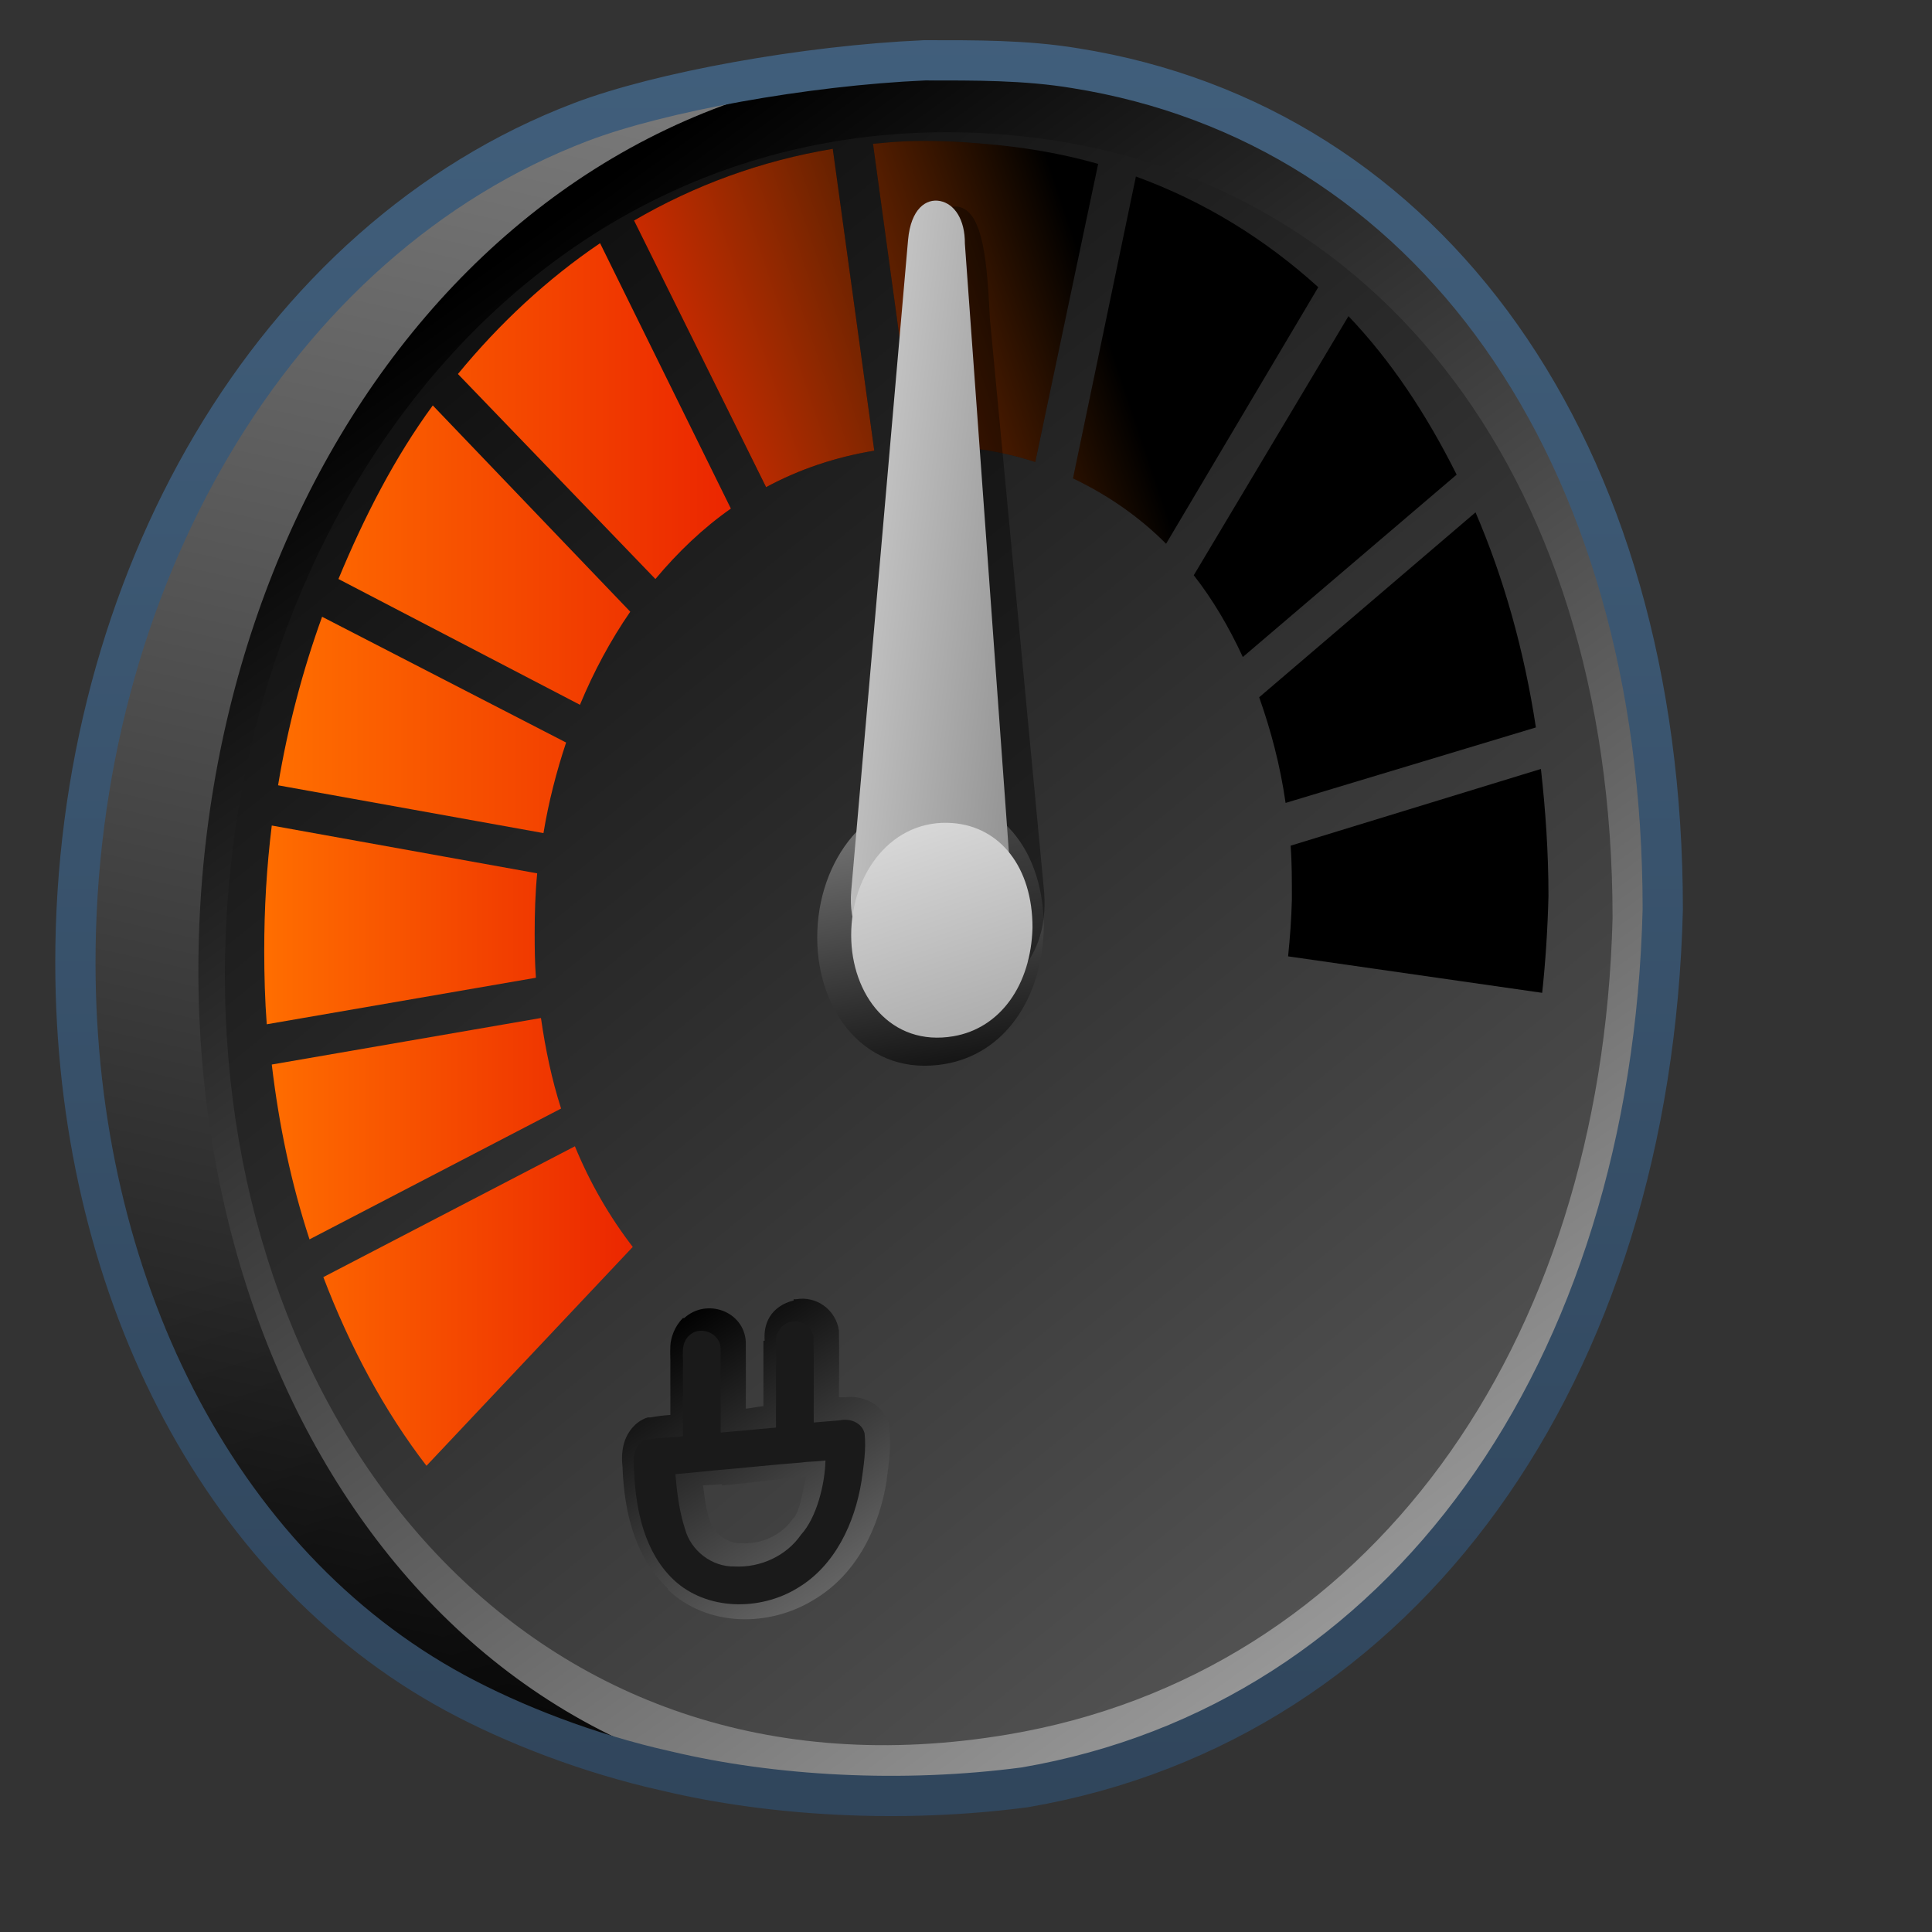 <?xml version="1.0" encoding="UTF-8" standalone="no"?>
<!-- Created with Inkscape (http://www.inkscape.org/) -->

<svg
   xmlns:dc="http://purl.org/dc/elements/1.1/"
   xmlns:cc="http://creativecommons.org/ns#"
   xmlns:rdf="http://www.w3.org/1999/02/22-rdf-syntax-ns#"
   xmlns:svg="http://www.w3.org/2000/svg"
   xmlns="http://www.w3.org/2000/svg"
   xmlns:xlink="http://www.w3.org/1999/xlink"
   xmlns:sodipodi="http://sodipodi.sourceforge.net/DTD/sodipodi-0.dtd"
   xmlns:inkscape="http://www.inkscape.org/namespaces/inkscape"
   width="128"
   height="128"
   id="svg17172"
   version="1.1"
   inkscape:version="0.48.3.1 r9886"
   sodipodi:docname="gpm-battery-060.svg">
  <rect width="100%" height="100%" fill="#333333" stroke="none"/>
  <defs
     id="defs17174">
    <linearGradient
       id="linearGradient17149">
      <stop
         style="stop-color:#ff6e00;stop-opacity:0;"
         offset="0"
         id="stop17151" />
      <stop
         style="stop-color:#eb2600;stop-opacity:1;"
         offset="1"
         id="stop17153" />
    </linearGradient>
    <linearGradient
       inkscape:collect="always"
       xlink:href="#linearGradient13604-6-4"
       id="linearGradient19009"
       gradientUnits="userSpaceOnUse"
       gradientTransform="matrix(2.134,0,0,2.134,-1039.432,-1067.962)"
       x1="515.586"
       y1="952.83"
       x2="528.09"
       y2="990.234" />
    <linearGradient
       id="linearGradient13604-6-4">
      <stop
         id="stop13606-2-6"
         offset="0"
         style="stop-color:#ffffff;stop-opacity:1;" />
      <stop
         id="stop13608-7-0"
         offset="1"
         style="stop-color:#000000;stop-opacity:1;" />
    </linearGradient>
    <linearGradient
       inkscape:collect="always"
       xlink:href="#linearGradient13604-6-4"
       id="linearGradient19012"
       gradientUnits="userSpaceOnUse"
       gradientTransform="matrix(2.299,1.292,-1.027,2.893,-137.089,-2469.332)"
       x1="506.534"
       y1="958.873"
       x2="530.648"
       y2="952.201" />
    <linearGradient
       inkscape:collect="always"
       xlink:href="#linearGradient13604-6-4"
       id="linearGradient19016"
       gradientUnits="userSpaceOnUse"
       gradientTransform="matrix(2.667,0,0,2.667,-1315.339,-1580.807)"
       x1="514.493"
       y1="950.518"
       x2="517.498"
       y2="967.018" />
    <linearGradient
       inkscape:collect="always"
       xlink:href="#linearGradient5316-0-0"
       id="linearGradient19035"
       gradientUnits="userSpaceOnUse"
       gradientTransform="matrix(2.667,0,0,2.667,-194.16,-1582.693)"
       x1="79.375"
       y1="968.609"
       x2="88.531"
       y2="968.609" />
    <linearGradient
       id="linearGradient5316-0-0">
      <stop
         style="stop-color:#ff6e00;stop-opacity:1;"
         offset="0"
         id="stop5320-8-15" />
      <stop
         style="stop-color:#eb2600;stop-opacity:1;"
         offset="1"
         id="stop5322-1-1" />
    </linearGradient>
    <linearGradient
       inkscape:collect="always"
       xlink:href="#linearGradient5316-0-0"
       id="linearGradient19039"
       gradientUnits="userSpaceOnUse"
       gradientTransform="matrix(2.667,0,0,2.667,-194.16,-1582.693)"
       x1="79.719"
       y1="953.516"
       x2="90.969"
       y2="953.516" />
    <linearGradient
       inkscape:collect="always"
       xlink:href="#linearGradient17149"
       id="linearGradient19042"
       gradientUnits="userSpaceOnUse"
       gradientTransform="matrix(2.667,0,0,2.667,-194.16,-1582.693)"
       x1="100.054"
       y1="947.581"
       x2="88.571"
       y2="951.456" />
    <linearGradient
       inkscape:collect="always"
       xlink:href="#linearGradient13604-6-4"
       id="linearGradient19134"
       gradientUnits="userSpaceOnUse"
       gradientTransform="matrix(2.667,0,0,2.667,-462.006,-1580.807)"
       x1="200.438"
       y1="989.05"
       x2="189.375"
       y2="972.425" />
    <linearGradient
       inkscape:collect="always"
       xlink:href="#linearGradient9863-4-4"
       id="linearGradient19137"
       gradientUnits="userSpaceOnUse"
       gradientTransform="matrix(2.667,0,0,2.667,-760.672,-1367.474)"
       x1="308.688"
       y1="907.003"
       x2="308.688"
       y2="859.373" />
    <linearGradient
       id="linearGradient9863-4-4">
      <stop
         style="stop-color:#2f445a;stop-opacity:1;"
         offset="0"
         id="stop9865-0-4" />
      <stop
         style="stop-color:#415f7c;stop-opacity:1"
         offset="1"
         id="stop9867-6-0" />
    </linearGradient>
    <linearGradient
       inkscape:collect="always"
       xlink:href="#linearGradient13604-6-4"
       id="linearGradient19140"
       gradientUnits="userSpaceOnUse"
       gradientTransform="matrix(2.737,0,0,2.684,-1349.614,-1598.265)"
       x1="585.324"
       y1="1057.644"
       x2="492.583"
       y2="945.614" />
    <linearGradient
       inkscape:collect="always"
       xlink:href="#linearGradient5439-3-0"
       id="linearGradient19143"
       gradientUnits="userSpaceOnUse"
       gradientTransform="matrix(2.715,0,0,2.715,-1316.851,-1627.589)"
       x1="535.576"
       y1="1000.234"
       x2="496.846"
       y2="946.466" />
    <linearGradient
       id="linearGradient5439-3-0">
      <stop
         style="stop-color:#ffffff;stop-opacity:1;"
         offset="0"
         id="stop5441-29-2" />
      <stop
         style="stop-color:#000000;stop-opacity:1;"
         offset="1"
         id="stop5443-3-7" />
    </linearGradient>
    <linearGradient
       inkscape:collect="always"
       xlink:href="#linearGradient5344-50-5"
       id="linearGradient19146"
       gradientUnits="userSpaceOnUse"
       gradientTransform="matrix(2.715,0,0,2.715,-1316.851,-1627.589)"
       x1="504.93"
       y1="992.245"
       x2="497.82"
       y2="968.646" />
    <linearGradient
       id="linearGradient5344-50-5">
      <stop
         style="stop-color:#000000;stop-opacity:1;"
         offset="0"
         id="stop5346-2-7" />
      <stop
         style="stop-color:#000000;stop-opacity:0;"
         offset="1"
         id="stop5348-5-3" />
    </linearGradient>
    <linearGradient
       inkscape:collect="always"
       xlink:href="#linearGradient13604-6-4"
       id="linearGradient19149"
       gradientUnits="userSpaceOnUse"
       gradientTransform="matrix(2.715,0,0,2.715,-1316.851,-1627.589)"
       x1="506.147"
       y1="891.091"
       x2="484.666"
       y2="986.185" />
  </defs>
  <sodipodi:namedview
     id="base"
     pagecolor="#ffffff"
     bordercolor="#666666"
     borderopacity="1.0"
     inkscape:pageopacity="0.0"
     inkscape:pageshadow="2"
     inkscape:zoom="2.8"
     inkscape:cx="101.43576"
     inkscape:cy="67.186095"
     inkscape:document-units="px"
     inkscape:current-layer="layer1"
     showgrid="false"
     inkscape:showpageshadow="false"
     inkscape:window-width="1366"
     inkscape:window-height="716"
     inkscape:window-x="0"
     inkscape:window-y="0"
     inkscape:window-maximized="1" />
  <g
     inkscape:label="Capa 1"
     inkscape:groupmode="layer"
     id="layer1"
     transform="translate(0,-924.362)">
    <path
       inkscape:connector-curvature="0"
       inkscape:export-ydpi="90.041016"
       inkscape:export-xdpi="90.041016"
       inkscape:export-filename="/home/dafeba/DCV/tallerD/bocetos/bateria.png"
       sodipodi:nodetypes="csssssc"
       id="path66258"
       d="m 101.51,984.371 c -0.76,29.85 -15.58,58.688 -41.051,58.857 -10.748,0.072 -22.628,-2.546 -30.31,-6.706 -15.877,-8.598 -25.1,-27.374 -25.118,-48.349 -0.021,-25.132 12.977,-47.93 33.449,-55.721 5.978,-2.275 17.687,-4.219 25.984,-4.133 21.628,0.221 37.046,24.682 37.046,56.053 z"
       style="fill:url(#linearGradient19149);fill-opacity:1;stroke:none;display:inline" />
    <path
       inkscape:connector-curvature="0"
       inkscape:export-ydpi="90.041016"
       inkscape:export-xdpi="90.041016"
       inkscape:export-filename="/home/dafeba/DCV/tallerD/bocetos/bateria.png"
       style="fill:url(#linearGradient19146);fill-opacity:1;stroke:none;display:inline"
       d="m 61.42,1043.228 c -7.947,1.142 -19.007,-1.875 -25.378,-4.102 -15.686,-5.482 -26.216,-19.991 -29.724,-37.689 -0.845,-4.263 20.795,-1.033 34.47,0.654 32.237,-1.912 73.085,26.082 20.632,41.137 z"
       id="path66262"
       sodipodi:nodetypes="csscc" />
    <path
       inkscape:connector-curvature="0"
       inkscape:export-ydpi="90.041016"
       inkscape:export-xdpi="90.041016"
       inkscape:export-filename="/home/dafeba/DCV/tallerD/bocetos/bateria.png"
       style="fill:url(#linearGradient19143);fill-opacity:1;stroke:none;display:inline"
       d="m 110.156,984.606 c -0.761,30.662 -17.146,53.866 -42.263,58.186 -33.583,5.776 -54.72,-22.071 -54.75,-54.041 -0.031,-33.259 22.08,-62.537 54.327,-60.003 25.394,1.995 42.686,23.634 42.686,55.858 z"
       id="path66264"
       sodipodi:nodetypes="csssc" />
    <path
       inkscape:connector-curvature="0"
       style="fill:url(#linearGradient19140);fill-opacity:1;stroke:none;display:inline"
       d="m 106.837,985.189 c -0.721,28.501 -16.249,50.07 -40.052,54.086 -31.826,5.369 -51.857,-20.516 -51.885,-50.233 -0.03,-30.916 20.924,-58.131 51.485,-55.775 24.065,1.854 40.452,21.969 40.452,51.922 z"
       id="path66266"
       sodipodi:nodetypes="csssc"
       inkscape:export-filename="/home/dafeba/DCV/tallerD/bocetos/bateria.png"
       inkscape:export-xdpi="90.041016"
       inkscape:export-ydpi="90.041016" />
    <path
       inkscape:connector-curvature="0"
       inkscape:export-ydpi="90.041016"
       inkscape:export-xdpi="90.041016"
       inkscape:export-filename="/home/dafeba/DCV/tallerD/bocetos/bateria.png"
       sodipodi:nodetypes="csssccccc"
       id="path66268"
       d="m 61.245,928.359 c -7.881,0.346 -17.52,2.093 -22.75,4.083 -20.473,7.792 -33.522,30.618 -33.5,55.75 0.019,20.974 9.29,39.735 25.167,48.333 3.781,2.047 8.817,4.022 13.991,5.17 7.026,1.674 15.632,2.157 23.759,1.08 25.117,-4.32 41.489,-27.505 42.25,-58.167 0,-30.639 -15.571,-52.016 -38.938,-55.729 -3.302,-0.546 -6.646,-0.521 -9.979,-0.521 z"
       style="fill:none;stroke:url(#linearGradient19137);stroke-width:2.667;stroke-linecap:round;stroke-linejoin:round;stroke-miterlimit:4;stroke-opacity:1;stroke-dasharray:none;stroke-dashoffset:0;display:inline" />
    <path
       style="font-size:medium;font-style:normal;font-variant:normal;font-weight:normal;font-stretch:normal;text-indent:0;text-align:start;text-decoration:none;line-height:normal;letter-spacing:normal;word-spacing:normal;text-transform:none;direction:ltr;block-progression:tb;writing-mode:lr-tb;text-anchor:start;baseline-shift:baseline;color:#000000;fill:url(#linearGradient19134);fill-opacity:1;fill-rule:nonzero;stroke:none;stroke-width:0.929px;marker:none;visibility:visible;display:inline;overflow:visible;enable-background:accumulate;font-family:Bitstream Vera Sans;-inkscape-font-specification:Bitstream Vera Sans"
       d="m 52.578,1010.442 0,0.083 c -0.685,0.152 -1.275,0.568 -1.583,1.083 -0.297,0.497 -0.376,1.023 -0.333,1.583 l -0.083,0 0,4.333 c -0.391,0.035 -0.776,0.131 -1.167,0.165 7.47e-4,-1.431 0.011,-2.891 0,-4.333 l 0,-0.083 c -0.103,-2.039 -2.596,-2.942 -4.083,-1.583 l -0.083,0 c -0.564,0.553 -0.808,1.314 -0.833,1.833 -0.027,0.539 0.013,0.982 0,1.167 l 0,0.083 0,3.333 c -0.443,0.029 -0.832,0.077 -1.333,0.165 l -0.083,0 -0.083,0 c -0.878,0.264 -1.412,1.089 -1.583,1.75 -0.163,0.628 -0.129,1.149 -0.083,1.583 0.001,0.027 -0.001,0.056 0,0.083 0.121,2.693 0.725,5.76 3,7.917 l 0,0.083 c 2.669,2.504 6.737,2.465 9.667,0.667 2.928,-1.736 4.351,-4.904 4.833,-7.917 l 0,-0.083 c 0.142,-1.024 0.307,-2.14 0.167,-3.417 l 0,-0.083 0,-0.083 c -0.186,-0.744 -0.749,-1.312 -1.333,-1.583 -0.506,-0.235 -1.057,-0.325 -1.583,-0.251 l -0.25,0 -0.167,0 c 0.003,-1.418 0.029,-2.889 0,-4.333 l 0,-0.083 c -0.2,-1.383 -1.481,-2.311 -2.833,-2.083 -0.059,0 -0.107,0 -0.167,0 z m 3.75,8.917 c 0.041,0 0.12,0 0.167,0 -0.016,0 -0.066,0.085 -0.083,0.083 0.027,0 0.062,0 0.083,0 0.047,0.776 -0.032,1.613 -0.167,2.583 -0.229,1.43 -0.835,2.738 -1.583,3.917 l 0,-0.165 c 0.983,-1.49 1.548,-3.34 1.583,-4.917 l 0.083,-1.417 -0.167,0 0.083,-0.083 z m -0.167,0.083 -1.25,0.165 c -0.152,0.027 -0.374,0.067 -0.667,0.083 -0.24,0 -0.497,0.048 -0.75,0.083 -0.055,0 -0.106,0 -0.167,0 -0.082,0 -0.167,0 -0.25,0 l 0,-0.083 1.333,-0.165 1.75,-0.083 z m -12.5,1.25 c 0.047,0 0.118,0 0.167,0 l 0.083,1.167 c 0.11,1.221 0.34,2.535 0.75,3.833 -0.547,-1.28 -0.938,-2.672 -1,-4.167 l 0,-0.083 c -0.032,-0.293 -0.027,-0.597 0,-0.75 z m 9.75,1.5 c -0.246,1.049 -0.429,2.311 -0.833,2.75 l -0.083,0.083 c -0.708,1.035 -2.043,1.648 -3.333,1.583 l -0.083,0 c -0.893,0.027 -1.85,-0.709 -2.083,-1.583 -0.218,-0.672 -0.318,-1.491 -0.417,-2.25 0.427,-0.04 0.822,-0.035 1.25,-0.083 l 0,0.083 c 1.885,-0.157 3.752,-0.438 5.583,-0.584 z m -8.667,3.583 c 0.254,0.859 0.766,1.601 1.417,2.167 -0.068,-0.056 -0.186,-0.027 -0.25,-0.083 -0.57,-0.54 -0.836,-1.341 -1.167,-2.083 z m 8.417,1.917 c -0.188,0.147 -0.295,0.378 -0.5,0.5 l 0,0.083 c -0.074,0.045 -0.174,0.04 -0.25,0.083 0.293,-0.155 0.485,-0.465 0.75,-0.667 z"
       id="path66270"
       inkscape:connector-curvature="0"
       inkscape:export-filename="/home/dafeba/DCV/tallerD/bocetos/bateria.png"
       inkscape:export-xdpi="90.041016"
       inkscape:export-ydpi="90.041016" />
    <path
       style="font-size:medium;font-style:normal;font-variant:normal;font-weight:normal;font-stretch:normal;text-indent:0;text-align:start;text-decoration:none;line-height:normal;letter-spacing:normal;word-spacing:normal;text-transform:none;direction:ltr;block-progression:tb;writing-mode:lr-tb;text-anchor:start;baseline-shift:baseline;color:#000000;fill:#1a1a1a;fill-opacity:1;stroke:none;stroke-width:0.929px;marker:none;visibility:visible;display:inline;overflow:visible;enable-background:accumulate;font-family:Bitstream Vera Sans;-inkscape-font-specification:Bitstream Vera Sans"
       d="m 52.411,1011.942 c -0.719,0.115 -1.091,0.869 -1,1.541 0,1.82 0,3.639 0,5.459 -1.222,0.112 -2.444,0.221 -3.667,0.333 -0.005,-1.875 0.008,-3.75 -0.005,-5.625 -0.05,-0.982 -1.377,-1.498 -2.077,-0.807 -0.625,0.565 -0.36,1.452 -0.417,2.191 0,1.497 0,2.994 0,4.491 -0.801,0.083 -1.616,0.08 -2.408,0.221 -0.91,0.275 -0.908,1.337 -0.824,2.107 0.106,2.561 0.686,5.343 2.619,7.176 2.185,2.05 5.725,2.068 8.202,0.547 2.492,-1.477 3.799,-4.318 4.243,-7.086 0.145,-1.044 0.319,-2.115 0.203,-3.166 -0.182,-0.726 -0.987,-1.012 -1.658,-0.859 -0.57,0.048 -1.14,0.096 -1.71,0.141 -0.011,-1.887 0.021,-3.777 -0.016,-5.663 -0.098,-0.678 -0.817,-1.165 -1.483,-1.003 z m 0.667,14.084 c -0.974,1.424 -2.701,2.205 -4.41,2.12 -1.503,0.032 -2.901,-1.048 -3.287,-2.494 -0.381,-1.172 -0.527,-2.403 -0.637,-3.625 0.847,-0.077 1.704,-0.149 2.54,-0.243 1.945,-0.163 3.898,-0.38 5.836,-0.528 0.31,-0.059 1.087,-0.064 1.569,-0.133 -0.036,1.587 -0.593,3.798 -1.612,4.906 z"
       id="path66274"
       inkscape:connector-curvature="0"
       sodipodi:nodetypes="ccccccccccccccccccccccccccc"
       inkscape:export-filename="/home/dafeba/DCV/tallerD/bocetos/bateria.png"
       inkscape:export-xdpi="90.041016"
       inkscape:export-ydpi="90.041016" />
    <path
       inkscape:export-ydpi="90.041016"
       inkscape:export-xdpi="90.041016"
       inkscape:export-filename="/home/dafeba/DCV/tallerD/bocetos/bateria.png"
       inkscape:connector-curvature="0"
       style="fill:#000000;fill-opacity:1;stroke:none;display:inline"
       d="m 60.006,933.723 c -0.741,0.032 -1.439,0.096 -2.167,0.165 l 2.75,20.083 c 0.478,-0.027 0.928,-0.093 1.417,-0.083 0.511,0 0.978,0.04 1.5,0.083 1.783,0.144 3.473,0.472 5.083,1 l 4.167,-19.75 c -2.415,-0.691 -4.958,-1.123 -7.583,-1.333 -0.884,-0.072 -1.8,-0.152 -2.667,-0.165 -0.839,-0.027 -1.678,-0.035 -2.5,0 z m -4.833,0.5 c -4.744,0.788 -9.174,2.421 -13.167,4.75 l 0.083,0.165 8.667,17.5 c 2.197,-1.189 4.617,-1.997 7.167,-2.417 l -2.75,-20 z m 20.083,1.833 -4.167,20 c 2.264,1.084 4.363,2.515 6.167,4.333 l 10.083,-17 c -3.538,-3.207 -7.58,-5.691 -12.083,-7.333 z"
       id="path5291" />
    <path
       id="path66518"
       d="m 60.006,933.723 c -0.741,0.032 -1.439,0.096 -2.167,0.165 l 2.75,20.083 c 0.478,-0.027 0.928,-0.093 1.417,-0.083 0.511,0 0.978,0.04 1.5,0.083 1.783,0.144 3.473,0.472 5.083,1 l 4.167,-19.75 c -2.415,-0.691 -4.958,-1.123 -7.583,-1.333 -0.884,-0.072 -1.8,-0.152 -2.667,-0.165 -0.839,-0.027 -1.678,-0.035 -2.5,0 z m -4.833,0.5 c -4.744,0.788 -9.174,2.421 -13.167,4.75 l 0.083,0.165 8.667,17.5 c 2.197,-1.189 4.617,-1.997 7.167,-2.417 l -2.75,-20 z m 20.083,1.833 -4.167,20 c 2.264,1.084 4.363,2.515 6.167,4.333 l 10.083,-17 c -3.538,-3.207 -7.58,-5.691 -12.083,-7.333 z"
       style="fill:url(#linearGradient19042);fill-opacity:1;stroke:none;display:inline"
       inkscape:connector-curvature="0"
       inkscape:export-filename="/home/dafeba/DCV/tallerD/bocetos/bateria.png"
       inkscape:export-xdpi="90.041016"
       inkscape:export-ydpi="90.041016" />
    <path
       id="path66520"
       d="m 39.756,940.474 c -3.498,2.367 -6.662,5.313 -9.417,8.667 l 13.083,13.583 c 1.492,-1.784 3.152,-3.372 5,-4.667 L 39.756,940.474 z M 28.673,951.223 c -2.52,3.439 -4.543,7.382 -6.25,11.5 l 16,8.333 c 0.916,-2.209 2.034,-4.282 3.333,-6.167 L 28.673,951.223 z m -7.333,14 c -1.287,3.559 -2.275,7.293 -2.917,11.167 l 17.583,3.167 c 0.342,-2.075 0.858,-4.068 1.5,-6 l -16.167,-8.333 z"
       style="fill:url(#linearGradient19039);fill-opacity:1;stroke:none;display:inline"
       inkscape:connector-curvature="0"
       inkscape:export-filename="/home/dafeba/DCV/tallerD/bocetos/bateria.png"
       inkscape:export-xdpi="90.041016"
       inkscape:export-ydpi="90.041016" />
    <path
       id="path66522"
       d="m 89.34,945.307 -10.25,17.167 c 1.255,1.602 2.333,3.433 3.25,5.417 l 14.167,-12.083 c -1.985,-3.968 -4.325,-7.523 -7.167,-10.5 z m 8.417,13 -14.333,12.25 c 0.766,2.167 1.391,4.488 1.75,7 l 16.583,-5 c -0.79,-5.187 -2.156,-9.967 -4,-14.25 z m 4.333,17 -16.583,5.083 c 0.09,1.17 0.083,2.352 0.083,3.583 -0.03,1.266 -0.127,2.534 -0.25,3.75 l 16.833,2.417 c 0.225,-2.09 0.363,-4.237 0.417,-6.417 0,-2.919 -0.197,-5.702 -0.5,-8.416 z"
       style="fill:#000000;fill-opacity:1;stroke:none;display:inline"
       inkscape:connector-curvature="0"
       inkscape:export-filename="/home/dafeba/DCV/tallerD/bocetos/bateria.png"
       inkscape:export-xdpi="90.041016"
       inkscape:export-ydpi="90.041016" />
    <path
       id="path66524"
       d="m 18.006,979.057 c -0.339,2.738 -0.503,5.511 -0.5,8.333 0.002,1.616 0.047,3.246 0.167,4.833 l 17.833,-3.083 c -0.072,-0.969 -0.082,-1.931 -0.083,-2.917 -0.001,-1.345 0.041,-2.685 0.167,-4 l -17.583,-3.167 z m 17.833,12.75 -17.833,3.083 c 0.476,4.026 1.291,7.893 2.5,11.583 l 16.667,-8.667 c -0.615,-1.913 -1.037,-3.933 -1.333,-6 z m 2.25,8.5 -16.667,8.667 c 1.745,4.577 4.007,8.828 6.833,12.5 l 13.667,-14.5 c -1.529,-1.988 -2.825,-4.216 -3.833,-6.667 z"
       style="fill:url(#linearGradient19035);fill-opacity:1;stroke:none;display:inline"
       inkscape:connector-curvature="0"
       inkscape:export-filename="/home/dafeba/DCV/tallerD/bocetos/bateria.png"
       inkscape:export-xdpi="90.041016"
       inkscape:export-ydpi="90.041016" />
    <path
       sodipodi:nodetypes="csssc"
       id="path66580"
       d="m 69.156,985.848 c -0.118,4.745 -2.653,8.336 -6.54,9.004 -5.197,0.894 -8.468,-3.415 -8.473,-8.363 -0.005,-5.147 3.417,-9.678 8.407,-9.286 3.93,0.309 6.606,3.658 6.606,8.644 z"
       style="fill:url(#linearGradient19016);fill-opacity:1;stroke:none;display:inline"
       inkscape:export-filename="/home/dafeba/DCV/tallerD/bocetos/bateria.png"
       inkscape:export-xdpi="90.041016"
       inkscape:export-ydpi="90.041016"
       inkscape:connector-curvature="0" />
    <path
       style="fill:#000000;fill-opacity:0.37;stroke:none;display:inline"
       d="m 63.47,938.054 c -1.814,-0.219 -2.174,3.648 -2.477,7.281 l -3.272,39.179 c -0.385,4.388 3.559,6.462 5.68,6.329 2.516,-0.157 6.159,-2.381 5.778,-7.359 l -3.595,-37.989 c -0.185,-3.593 -0.392,-7.144 -2.115,-7.441 z"
       id="path66582"
       inkscape:connector-curvature="0"
       sodipodi:nodetypes="cccsccc"
       inkscape:transform-center-x="1.2097574"
       inkscape:transform-center-y="-6.9745875"
       inkscape:export-filename="/home/dafeba/DCV/tallerD/bocetos/bateria.png"
       inkscape:export-xdpi="90.041016"
       inkscape:export-ydpi="90.041016" />
    <path
       inkscape:export-ydpi="90.041016"
       inkscape:export-xdpi="90.041016"
       inkscape:export-filename="/home/dafeba/DCV/tallerD/bocetos/bateria.png"
       inkscape:transform-center-y="-6.9533755"
       inkscape:transform-center-x="1.2301621"
       sodipodi:nodetypes="csccscc"
       inkscape:connector-curvature="0"
       id="path66584"
       d="m 63.925,940.502 c 0.013,-1.597 -0.688,-2.629 -1.635,-2.821 -0.931,-0.187 -1.942,0.51 -2.128,2.571 l -3.766,43.128 c -0.385,4.388 3.559,6.462 5.68,6.328 2.516,-0.157 5.247,-2.507 4.867,-7.485 z"
       style="fill:url(#linearGradient19012);stroke:none;display:inline" />
    <path
       inkscape:connector-curvature="0"
       inkscape:export-ydpi="90.041016"
       inkscape:export-xdpi="90.041016"
       inkscape:export-filename="/home/dafeba/DCV/tallerD/bocetos/bateria.png"
       style="fill:url(#linearGradient19009);fill-opacity:1;stroke:none;display:inline"
       d="m 68.406,985.81 c -0.094,3.797 -2.123,6.67 -5.233,7.205 -4.159,0.715 -6.776,-2.733 -6.78,-6.692 -0.005,-4.118 2.734,-7.744 6.727,-7.43 3.145,0.248 5.286,2.927 5.286,6.917 z"
       id="path66586"
       sodipodi:nodetypes="csssc" />
  </g>
</svg>
